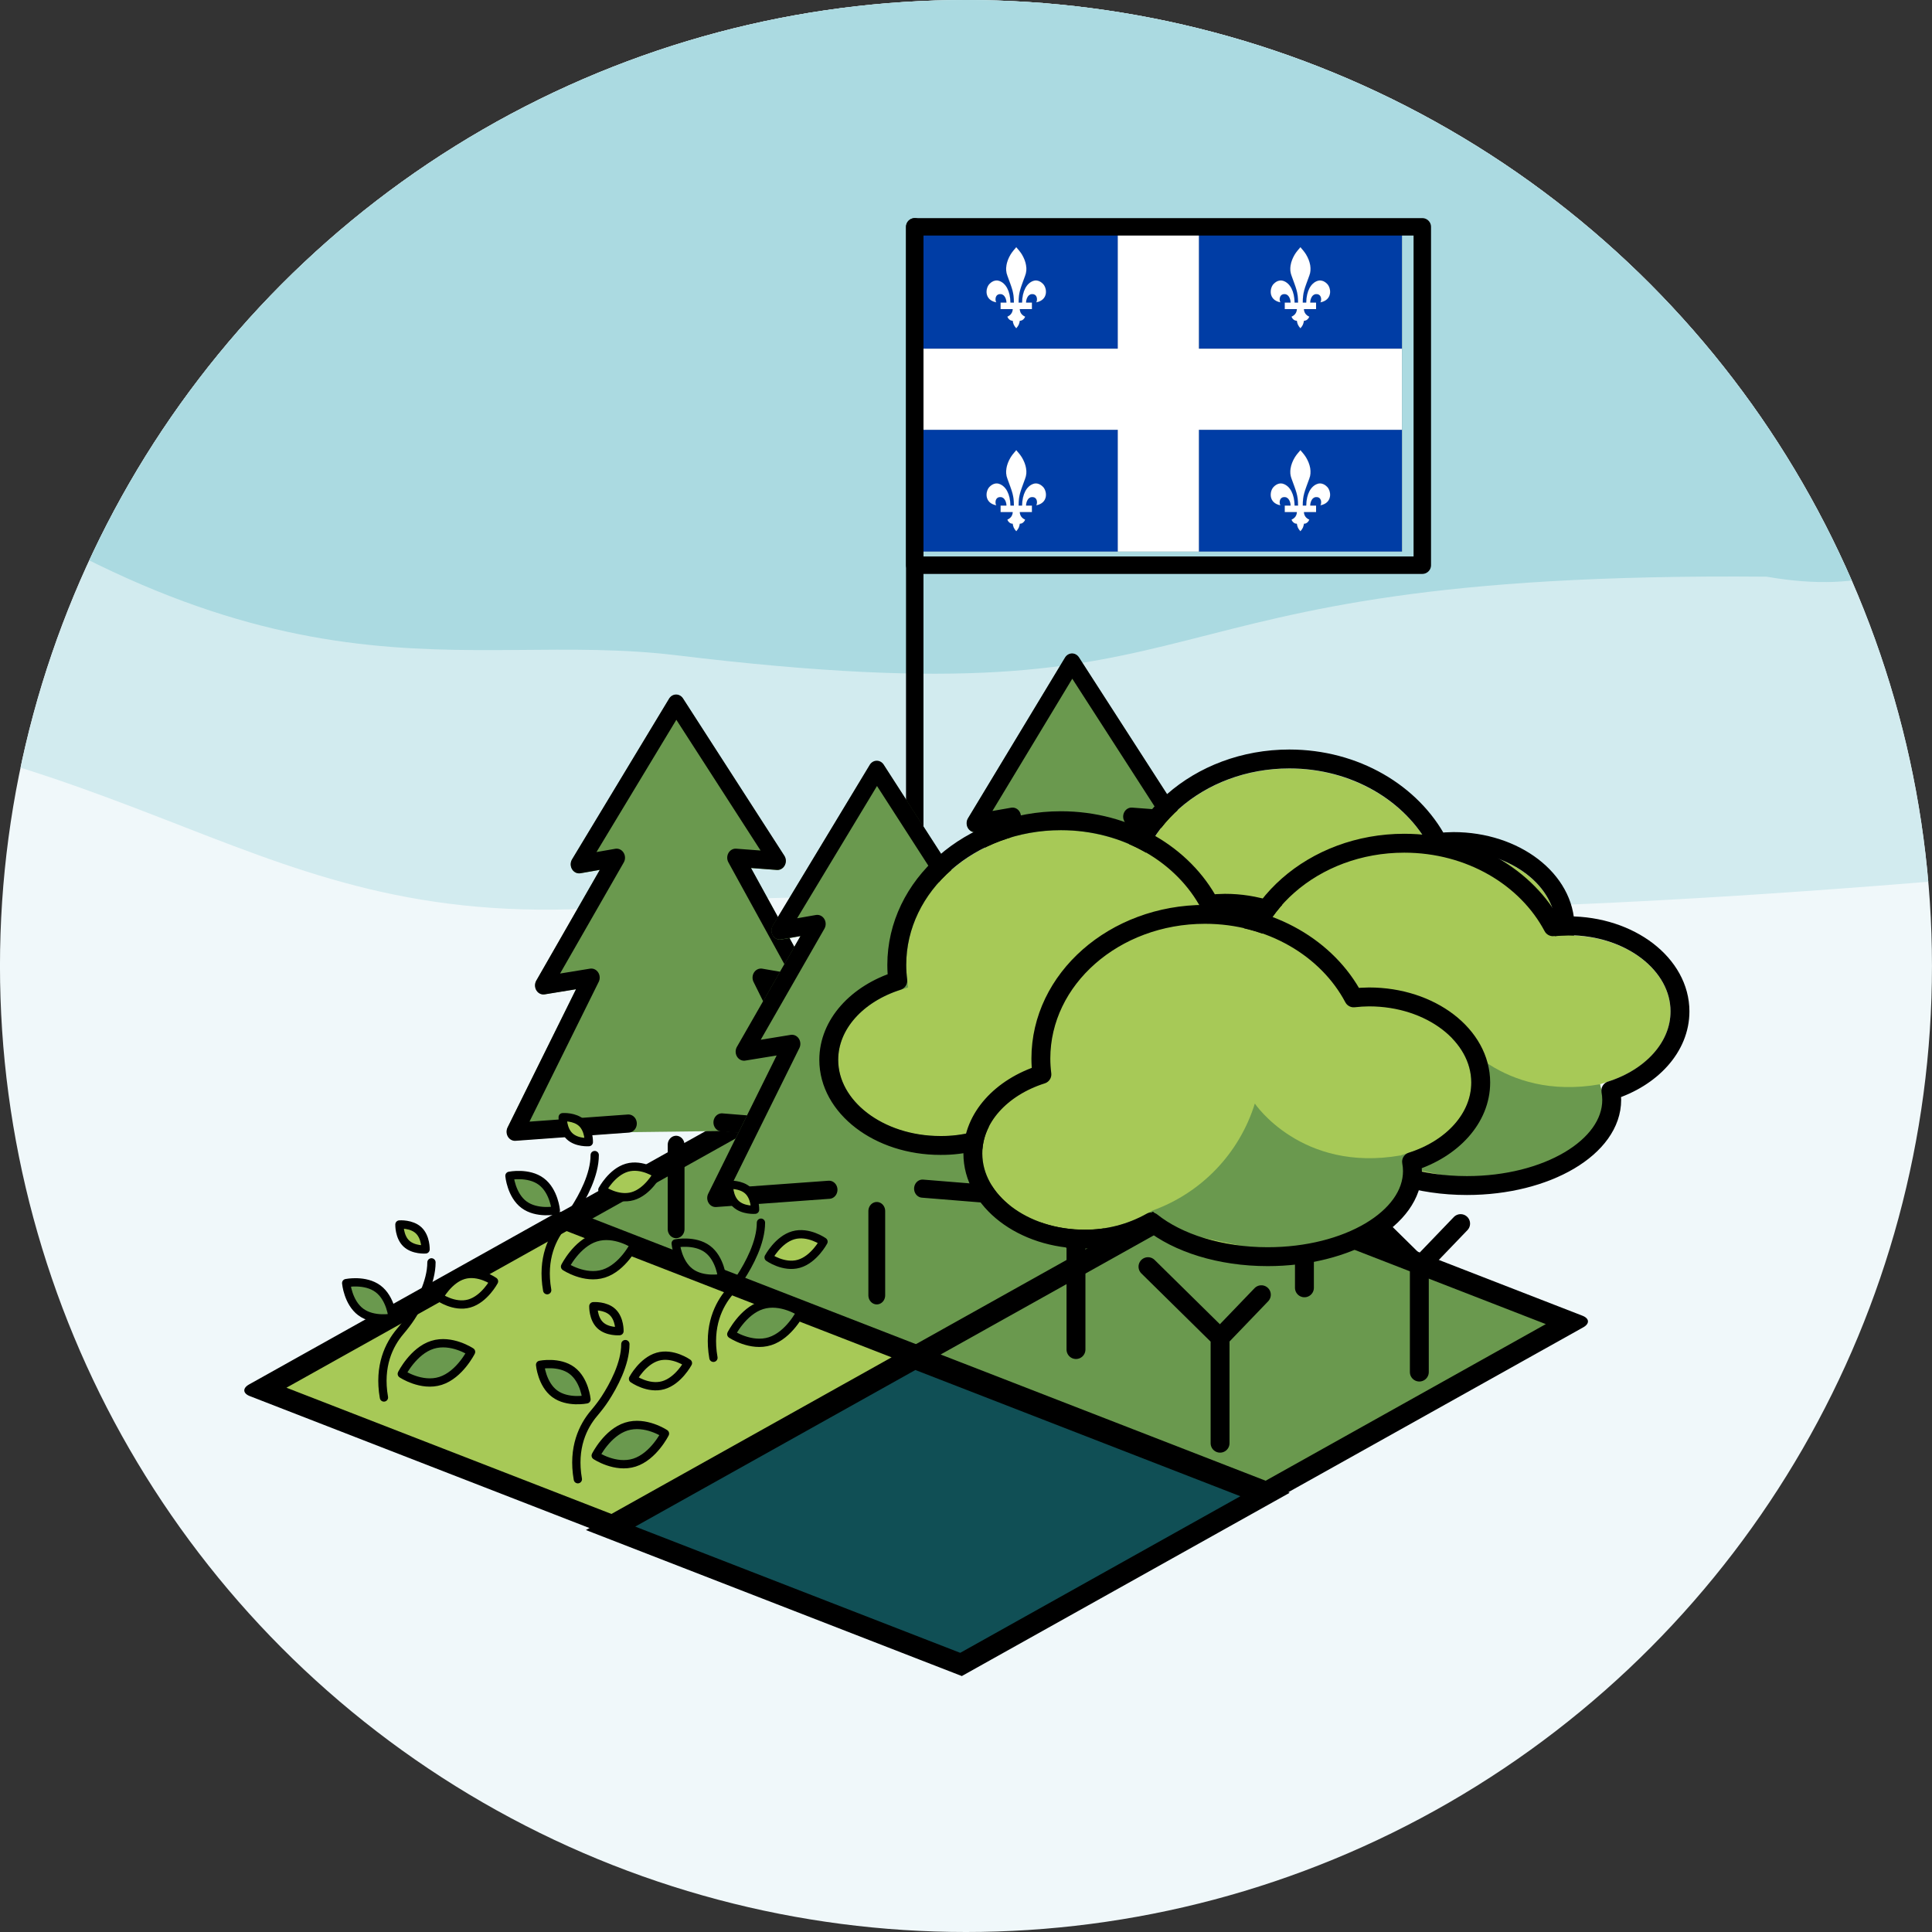 <?xml version="1.0" encoding="UTF-8" standalone="no"?>
<!-- Created with Inkscape (http://www.inkscape.org/) -->

<svg
   width="76.15mm"
   height="76.15mm"
   viewBox="0 0 76.15 76.15"
   version="1.1"
   id="svg5"
   inkscape:version="1.1 (c68e22c387, 2021-05-23)"
   sodipodi:docname="logo_landis_hub_quebec.svg"
   xmlns:inkscape="http://www.inkscape.org/namespaces/inkscape"
   xmlns:sodipodi="http://sodipodi.sourceforge.net/DTD/sodipodi-0.dtd"
   xmlns:xlink="http://www.w3.org/1999/xlink"
   xmlns="http://www.w3.org/2000/svg"
   xmlns:svg="http://www.w3.org/2000/svg">
  <rect x="0" y="0" width="76.15" height="76.15" fill="#333333" stroke="none"/>
  <sodipodi:namedview
     id="namedview7"
     pagecolor="#ffffff"
     bordercolor="#666666"
     borderopacity="1.0"
     inkscape:pageshadow="2"
     inkscape:pageopacity="0.0"
     inkscape:pagecheckerboard="0"
     inkscape:document-units="mm"
     showgrid="false"
     inkscape:zoom="0.80087683"
     inkscape:cx="-522.55226"
     inkscape:cy="-33.088733"
     inkscape:window-width="3378"
     inkscape:window-height="1417"
     inkscape:window-x="-8"
     inkscape:window-y="-8"
     inkscape:window-maximized="1"
     inkscape:current-layer="layer1"
     fit-margin-top="0"
     fit-margin-left="0"
     fit-margin-right="0"
     fit-margin-bottom="0" />
  <defs
     id="defs2">
    <clipPath
       clipPathUnits="userSpaceOnUse"
       id="clipPath2138">
      <circle
         style="fill:#bc4749;fill-opacity:0.212;stroke:none;stroke-width:0.688;stroke-linecap:round;stroke-linejoin:round;stroke-miterlimit:4;stroke-dasharray:none;stroke-opacity:1"
         id="circle2140"
         cx="107.5"
         cy="114.059"
         r="38.075" />
    </clipPath>
  </defs>
  <g
     inkscape:label="Calque 1"
     inkscape:groupmode="layer"
     id="layer1"
     transform="translate(-67.065,-75.984)">
    <g
       id="g2304">
      <g
         id="g8077"
         transform="translate(-2.361)"
         clip-path="url(#clipPath2138)">
        <path
           sodipodi:type="star"
           style="fill:#f0f8fa;fill-opacity:1;stroke-width:5.537;stroke-linejoin:bevel"
           id="path846-7-0"
           inkscape:flatsided="true"
           sodipodi:sides="4"
           sodipodi:cx="328.95694"
           sodipodi:cy="334.28955"
           sodipodi:r1="194.34247"
           sodipodi:r2="137.42088"
           sodipodi:arg1="0"
           sodipodi:arg2="0.78539816"
           inkscape:rounded="0"
           inkscape:randomized="0"
           transform="matrix(0.325,0,0,0.325,0.553,4.81)"
           d="M 523.299,334.29 328.957,528.632 134.614,334.29 328.957,139.947 Z" />
        <path
           id="path846-7-1-5-1"
           style="fill:#d2ebef;fill-opacity:1;stroke-width:1.798;stroke-linejoin:bevel"
           inkscape:transform-center-x="2.549503e-06"
           inkscape:transform-center-y="-1.5032822e-06"
           d="M 107.36,50.249 54.165,103.444 c 0.39,0.068 0.809,0.123 1.266,0.157 20.382,1.254 23.51,9.338 38.512,8.112 16.805,-1.373 19.592,1.696 52.462,-1.055 0.132,0.001 9.541,-5.886 9.649,-5.962 1.121,-0.801 2.491,-1.4 3.891,-1.862 z"
           sodipodi:nodetypes="cccscccc" />
        <path
           id="path846-7-1-3"
           style="fill:#abdae1;fill-opacity:1;stroke-width:1.798;stroke-linejoin:bevel"
           inkscape:transform-center-x="2.2938214e-06"
           inkscape:transform-center-y="-1.3851707e-06"
           d="M 107.36,50.249 64.67,92.94 c 15.708,11.484 22.863,7.834 31.421,8.872 22.934,2.781 16.413,-3.328 42.965,-3.098 8.007,1.392 8.221,-4.451 10.538,-6.232 z"
           sodipodi:nodetypes="ccsccc" />
      </g>
      <g
         id="g1856"
         transform="translate(-4.626274e-6,2.057)">
        <g
           id="g1697"
           transform="translate(-1.0878292e-5)">
          <path
             id="line43344-7-5-7-6-8-7-0"
             style="fill:none;stroke:#000000;stroke-width:0.688;stroke-linecap:round;stroke-linejoin:round;stroke-miterlimit:10;stroke-dasharray:none"
             d="m 103.12,82.868 v 44.668"
             sodipodi:nodetypes="cc" />
          <g
             id="g1685"
             transform="translate(-7.826,0.416)">
            <g
               id="g8251"
               transform="matrix(0.002,0,0,0.002,110.947,82.452)"
               style="stroke:#000000;stroke-width:0.96;stroke-miterlimit:4;stroke-dasharray:none;stroke-opacity:1">
              <path
                 fill="#ffffff"
                 d="M 0,0 H 9600 V 6400 H 0 Z"
                 id="path8229"
                 style="stroke:#000000;stroke-width:0.96;stroke-miterlimit:4;stroke-dasharray:none;stroke-opacity:1" />
              <g
                 id="h"
                 style="stroke:#000000;stroke-width:0.96;stroke-miterlimit:4;stroke-dasharray:none;stroke-opacity:1">
                <g
                   id="q"
                   style="stroke:#000000;stroke-width:0.96;stroke-miterlimit:4;stroke-dasharray:none;stroke-opacity:1">
                  <path
                     fill="#003da5"
                     d="M 4000,0 V 2400 H 0 V 0 Z M 2309,1622 v -129 h -115 c 0,-66 32,-130 66,-150 20,-17 65,-25 104,-5 51,29 54,113 28,151 243,-45 219,-280 136,-365 -67,-69 -140,-79 -196,-58 -128,46 -214,199 -218,427 h -67 c 0,-207 36,-273 130,-534 48,-123 19,-275 -65,-415 -31,-50 -69,-95 -112,-144 -43,49 -81,94 -112,144 -84,140 -113,292 -65,415 94,261 130,327 130,534 h -67 c -4,-228 -90,-381 -218,-427 -56,-21 -129,-11 -196,58 -83,85 -107,320 136,365 -26,-38 -23,-122 28,-151 39,-20 84,-12 104,5 34,20 66,84 66,150 h -115 v 129 h 239 c -3,67 -39,119 -106,148 8,28 49,85 105,81 11,60 21,94 71,149 50,-55 60,-89 71,-149 56,4 97,-53 105,-81 -67,-29 -103,-81 -106,-148 z"
                     id="path8231"
                     style="stroke:#000000;stroke-width:0.96;stroke-miterlimit:4;stroke-dasharray:none;stroke-opacity:1" />
                </g>
                <use
                   xlink:href="#q"
                   x="5600"
                   id="use8234"
                   y="0"
                   width="100%"
                   height="100%"
                   style="stroke:#000000;stroke-width:0.96;stroke-miterlimit:4;stroke-dasharray:none;stroke-opacity:1" />
              </g>
              <use
                 xlink:href="#h"
                 y="4000"
                 id="use8237"
                 x="0"
                 width="100%"
                 height="100%"
                 style="stroke:#000000;stroke-width:0.96;stroke-miterlimit:4;stroke-dasharray:none;stroke-opacity:1" />
            </g>
            <rect
               style="fill:none;stroke:#000000;stroke-width:0.688;stroke-linecap:round;stroke-linejoin:round;stroke-miterlimit:4;stroke-dasharray:none;stroke-opacity:1"
               id="rect1577"
               width="20.004"
               height="13.336"
               x="110.947"
               y="82.452" />
          </g>
        </g>
        <g
           id="g1436">
          <rect
             transform="matrix(-0.932,-0.362,0.873,-0.488,0,0)"
             y="-105.694"
             x="-209.639"
             height="13.725"
             width="14.821"
             id="rect76930-8-4-5-6-9-4-2-5-8-4-5-7-3-8-81-51-2-4-7-8-6"
             style="vector-effect:none;fill:#6a994e;fill-opacity:1;fill-rule:nonzero;stroke:#000000;stroke-width:1.078;stroke-linecap:butt;stroke-linejoin:miter;stroke-miterlimit:4;stroke-dasharray:none;stroke-dashoffset:0;stroke-opacity:1" />
          <g
             id="g43360-0-4-6-8"
             transform="matrix(0.331,0,0,0.357,81.797,99.071)"
             style="stroke-linecap:butt;stroke-linejoin:round">
            <g
               id="color-1-0-3-7-2">
              <path
                 fill="#5c9e31"
                 stroke="none"
                 d="m 56.035,54.005 -8.124,-15.209 3.346,0.54 c 0.544,0.089 1.057,-0.28 1.146,-0.824 0.038,-0.233 -0.007,-0.471 -0.128,-0.673 l -7.372,-12.434 3.078,0.219 c 0.55,0.038 1.027,-0.376 1.065,-0.926 0.016,-0.227 -0.046,-0.452 -0.176,-0.639 L 36.825,6.724 C 36.633,6.455 36.322,6.295 35.991,6.296 35.659,6.301 35.351,6.471 35.169,6.749 l -3.717,5.7 -7.821,12.007 c -0.301,0.462 -0.171,1.08 0.291,1.381 0.209,0.136 0.461,0.189 0.707,0.149 L 26.93,25.613 19.378,37.825 c -0.29,0.469 -0.145,1.084 0.323,1.374 0.201,0.125 0.441,0.174 0.675,0.138 l 3.727,-0.563 -8.135,15.231 c -0.26,0.486 -0.076,1.091 0.41,1.351 0.165,0.088 0.351,0.128 0.537,0.116 l 12.447,-0.836 1.036,-0.07 10.961,-0.125 13.718,1.031 h 0.075 c 0.551,-1e-4 0.998,-0.447 0.998,-0.998 0,-0.164 -0.04,-0.325 -0.118,-0.47 z"
                 id="path43336-9-0-0-8"
                 style="fill:#6a994e;fill-opacity:1" />
            </g>
            <g
               id="hair-20-5-8-3-0" />
            <g
               id="skin-71-6-2-2-5" />
            <g
               id="skin-shadow-81-9-2-0-8" />
            <g
               id="line-532-6-0-6-8">
              <polyline
                 fill="none"
                 stroke="#000000"
                 stroke-linecap="round"
                 stroke-linejoin="round"
                 stroke-width="2"
                 points="41.448,53.49 55.194,54.523 46.104,37.503 51.448,38.365 43.089,24.266 48.073,24.615 36.004,7.246 24.448,24.99 28.918,24.266 20.198,38.365 25.903,37.503 16.813,54.523 30.323,53.615"
                 id="polyline43342-4-5-0-6" />
              <line
                 x1="36.004"
                 x2="36.004"
                 y1="55.964"
                 y2="65.273"
                 fill="none"
                 stroke="#000000"
                 stroke-linecap="round"
                 stroke-miterlimit="10"
                 stroke-width="2"
                 id="line43344-7-3-0-2" />
            </g>
          </g>
          <g
             id="g43360-0-8-1-3-3"
             transform="matrix(0.331,0,0,0.357,97.403,97.452)"
             style="stroke-linecap:butt;stroke-linejoin:round">
            <g
               id="color-1-0-1-8-5-6">
              <path
                 fill="#5c9e31"
                 stroke="none"
                 d="m 56.035,54.005 -8.124,-15.209 3.346,0.54 c 0.544,0.089 1.057,-0.28 1.146,-0.824 0.038,-0.233 -0.007,-0.471 -0.128,-0.673 l -7.372,-12.434 3.078,0.219 c 0.55,0.038 1.027,-0.376 1.065,-0.926 0.016,-0.227 -0.046,-0.452 -0.176,-0.639 L 36.825,6.724 C 36.633,6.455 36.322,6.295 35.991,6.296 35.659,6.301 35.351,6.471 35.169,6.749 l -3.717,5.7 -7.821,12.007 c -0.301,0.462 -0.171,1.08 0.291,1.381 0.209,0.136 0.461,0.189 0.707,0.149 L 26.93,25.613 19.378,37.825 c -0.29,0.469 -0.145,1.084 0.323,1.374 0.201,0.125 0.441,0.174 0.675,0.138 l 3.727,-0.563 -8.135,15.231 c -0.26,0.486 -0.076,1.091 0.41,1.351 0.165,0.088 0.351,0.128 0.537,0.116 l 12.447,-0.836 1.036,-0.07 10.961,-0.125 13.718,1.031 h 0.075 c 0.551,-1e-4 0.998,-0.447 0.998,-0.998 0,-0.164 -0.04,-0.325 -0.118,-0.47 z"
                 id="path43336-9-4-5-2-0"
                 style="fill:#6a994e;fill-opacity:1" />
            </g>
            <g
               id="hair-20-5-4-8-1-1" />
            <g
               id="skin-71-6-6-6-6-4" />
            <g
               id="skin-shadow-81-9-4-7-4-8" />
            <g
               id="line-532-6-7-4-7-4">
              <polyline
                 fill="none"
                 stroke="#000000"
                 stroke-linecap="round"
                 stroke-linejoin="round"
                 stroke-width="2"
                 points="41.448,53.49 55.194,54.523 46.104,37.503 51.448,38.365 43.089,24.266 48.073,24.615 36.004,7.246 24.448,24.99 28.918,24.266 20.198,38.365 25.903,37.503 16.813,54.523 30.323,53.615"
                 id="polyline43342-4-4-5-4-1" />
              <line
                 x1="36.004"
                 x2="36.004"
                 y1="55.964"
                 y2="65.273"
                 fill="none"
                 stroke="#000000"
                 stroke-linecap="round"
                 stroke-miterlimit="10"
                 stroke-width="2"
                 id="line43344-7-7-7-6-6" />
            </g>
          </g>
          <g
             id="g43360-0-3-5-9-6"
             transform="matrix(0.331,0,0,0.357,89.706,101.681)"
             style="stroke-linecap:butt;stroke-linejoin:round">
            <g
               id="color-1-0-8-6-6-40">
              <path
                 fill="#5c9e31"
                 stroke="none"
                 d="m 56.035,54.005 -8.124,-15.209 3.346,0.54 c 0.544,0.089 1.057,-0.28 1.146,-0.824 0.038,-0.233 -0.007,-0.471 -0.128,-0.673 l -7.372,-12.434 3.078,0.219 c 0.55,0.038 1.027,-0.376 1.065,-0.926 0.016,-0.227 -0.046,-0.452 -0.176,-0.639 L 36.825,6.724 C 36.633,6.455 36.322,6.295 35.991,6.296 35.659,6.301 35.351,6.471 35.169,6.749 l -3.717,5.7 -7.821,12.007 c -0.301,0.462 -0.171,1.08 0.291,1.381 0.209,0.136 0.461,0.189 0.707,0.149 L 26.93,25.613 19.378,37.825 c -0.29,0.469 -0.145,1.084 0.323,1.374 0.201,0.125 0.441,0.174 0.675,0.138 l 3.727,-0.563 -8.135,15.231 c -0.26,0.486 -0.076,1.091 0.41,1.351 0.165,0.088 0.351,0.128 0.537,0.116 l 12.447,-0.836 1.036,-0.07 10.961,-0.125 13.718,1.031 h 0.075 c 0.551,-1e-4 0.998,-0.447 0.998,-0.998 0,-0.164 -0.04,-0.325 -0.118,-0.47 z"
                 id="path43336-9-8-8-1-9"
                 style="fill:#6a994e;fill-opacity:1" />
            </g>
            <g
               id="hair-20-5-5-1-3-9" />
            <g
               id="skin-71-6-3-3-6-0" />
            <g
               id="skin-shadow-81-9-44-4-8-8" />
            <g
               id="line-532-6-3-6-1-5">
              <polyline
                 fill="none"
                 stroke="#000000"
                 stroke-linecap="round"
                 stroke-linejoin="round"
                 stroke-width="2"
                 points="41.448,53.49 55.194,54.523 46.104,37.503 51.448,38.365 43.089,24.266 48.073,24.615 36.004,7.246 24.448,24.99 28.918,24.266 20.198,38.365 25.903,37.503 16.813,54.523 30.323,53.615"
                 id="polyline43342-4-8-0-1-22" />
              <line
                 x1="36.004"
                 x2="36.004"
                 y1="55.964"
                 y2="65.273"
                 fill="none"
                 stroke="#000000"
                 stroke-linecap="round"
                 stroke-miterlimit="10"
                 stroke-width="2"
                 id="line43344-7-5-7-6-8" />
            </g>
          </g>
          <rect
             style="vector-effect:none;fill:#104f55;fill-opacity:1;fill-rule:nonzero;stroke:#000000;stroke-width:1.077;stroke-linecap:butt;stroke-linejoin:miter;stroke-miterlimit:4;stroke-dasharray:none;stroke-dashoffset:0;stroke-opacity:1"
             id="rect76930-8-4-5-6-9-4-2-5-67-5-4-62-19-2"
             width="14.821"
             height="13.725"
             x="-224.46"
             y="-119.419"
             transform="matrix(-0.932,-0.362,0.873,-0.488,0,0)" />
          <g
             id="g52531-3-0-3-53"
             transform="matrix(2.069,0,0,2.069,-327.541,-186.635)"
             style="stroke-linecap:butt;stroke-linejoin:round">
            <rect
               transform="matrix(-0.932,-0.362,0.873,-0.488,0,0)"
               y="-92.36"
               x="-303.666"
               height="6.635"
               width="7.164"
               id="rect76930-8-4-5-6-9-4-2-5-5-1-2-2-70-4-8-9-5-1-9"
               style="vector-effect:none;fill:#a7c957;fill-opacity:1;fill-rule:nonzero;stroke:#000000;stroke-width:0.521;stroke-linecap:butt;stroke-linejoin:miter;stroke-miterlimit:4;stroke-dasharray:none;stroke-dashoffset:0;stroke-opacity:1" />
            <g
               id="g43015-3-8-9-0-5-9"
               transform="matrix(0.079,0,0,0.079,202.067,147.192)">
              <g
                 id="color-68-1-2-6-7-5-2">
                <path
                   fill="#b1cc33"
                   stroke="none"
                   d="m 36.835,18.078 c 1.739,1.658 1.648,4.577 1.648,4.577 0,0 -2.911,0.23 -4.651,-1.428 -1.74,-1.658 -1.648,-4.577 -1.648,-4.577 0,0 2.912,-0.229 4.651,1.428 z"
                   id="path42973-2-0-7-0-3-1"
                   style="fill:#a7c957;fill-opacity:1" />
                <path
                   fill="#5c9e31"
                   stroke="none"
                   d="m 42.088,54.363 c -4.611,1.465 -9.335,-1.694 -9.335,-1.694 0,0 2.755,-5.535 7.366,-7 4.612,-1.466 9.335,1.694 9.335,1.694 0,0 -2.758,5.534 -7.366,7 z"
                   id="path42975-30-1-9-0-4-1"
                   style="fill:#6a994e;fill-opacity:1" />
                <path
                   fill="#b1cc33"
                   stroke="none"
                   d="m 49.048,35.692 c -3.654,1.049 -7.294,-1.537 -7.294,-1.537 0,0 2.286,-4.286 5.94,-5.336 3.655,-1.05 7.294,1.537 7.294,1.537 0,0 -2.288,4.286 -5.94,5.336 z"
                   id="path42977-6-3-3-8-6-6"
                   style="fill:#a7c957;fill-opacity:1" />
                <path
                   fill="#5c9e31"
                   stroke="none"
                   d="m 27.018,32.151 c 3.088,2.3 3.51,6.962 3.51,6.962 0,0 -4.586,0.931 -7.675,-1.369 -3.089,-2.3 -3.51,-6.962 -3.51,-6.962 0,0 4.588,-0.929 7.675,1.369 z"
                   id="path42979-46-1-9-8-1-1"
                   style="fill:#6a994e;fill-opacity:1" />
              </g>
              <g
                 id="hair-2-3-3-3-4-0-7" />
              <g
                 id="skin-0-5-4-5-9-0-8" />
              <g
                 id="skin-shadow-9-3-9-2-9-2-4" />
              <g
                 id="line-53-1-4-3-6-7-6">
                <path
                   fill="none"
                   stroke="#000000"
                   stroke-linecap="round"
                   stroke-linejoin="round"
                   stroke-width="2"
                   d="m 36.835,18.078 c 1.739,1.658 1.648,4.577 1.648,4.577 0,0 -2.911,0.23 -4.651,-1.428 -1.74,-1.658 -1.648,-4.577 -1.648,-4.577 0,0 2.912,-0.229 4.651,1.428 z"
                   id="path42985-82-2-7-0-7-9" />
                <path
                   fill="none"
                   stroke="#000000"
                   stroke-linecap="round"
                   stroke-linejoin="round"
                   stroke-width="2"
                   d="m 27.018,32.151 c 3.088,2.3 3.51,6.962 3.51,6.962 0,0 -4.586,0.931 -7.675,-1.369 -3.089,-2.3 -3.51,-6.962 -3.51,-6.962 0,0 4.588,-0.929 7.675,1.369 z"
                   id="path42987-5-8-2-3-0-4" />
                <path
                   fill="none"
                   stroke="#000000"
                   stroke-linecap="round"
                   stroke-linejoin="round"
                   stroke-width="2"
                   d="m 42.088,54.363 c -4.611,1.465 -9.335,-1.694 -9.335,-1.694 0,0 2.755,-5.535 7.366,-7 4.612,-1.466 9.335,1.694 9.335,1.694 0,0 -2.758,5.534 -7.366,7 z"
                   id="path42989-4-8-8-6-3-4" />
                <path
                   fill="none"
                   stroke="#000000"
                   stroke-linecap="round"
                   stroke-linejoin="round"
                   stroke-width="2"
                   d="m 49.048,35.692 c -3.654,1.049 -7.294,-1.537 -7.294,-1.537 0,0 2.286,-4.286 5.94,-5.336 3.655,-1.05 7.294,1.537 7.294,1.537 0,0 -2.288,4.286 -5.94,5.336 z"
                   id="path42991-7-3-3-5-8-4" />
                <path
                   fill="none"
                   stroke="#000000"
                   stroke-linecap="round"
                   stroke-linejoin="round"
                   stroke-width="2"
                   d="m 39.905,25.782 c 0,4.779 -2.888,10.061 -4.881,13.138 -0.814,1.256 -1.738,2.427 -2.703,3.571 -2.575,3.053 -5.224,8.218 -3.876,15.871"
                   id="path42993-2-3-0-7-5-6" />
              </g>
            </g>
            <g
               id="g43015-3-1-8-0-4-0"
               transform="matrix(0.079,0,0,0.079,199.484,149.505)">
              <g
                 id="color-68-1-1-8-8-7-25">
                <path
                   fill="#b1cc33"
                   stroke="none"
                   d="m 36.835,18.078 c 1.739,1.658 1.648,4.577 1.648,4.577 0,0 -2.911,0.23 -4.651,-1.428 -1.74,-1.658 -1.648,-4.577 -1.648,-4.577 0,0 2.912,-0.229 4.651,1.428 z"
                   id="path42973-2-8-0-9-1-7"
                   style="fill:#a7c957;fill-opacity:1" />
                <path
                   fill="#5c9e31"
                   stroke="none"
                   d="m 42.088,54.363 c -4.611,1.465 -9.335,-1.694 -9.335,-1.694 0,0 2.755,-5.535 7.366,-7 4.612,-1.466 9.335,1.694 9.335,1.694 0,0 -2.758,5.534 -7.366,7 z"
                   id="path42975-30-17-4-6-1-6"
                   style="fill:#6a994e;fill-opacity:1" />
                <path
                   fill="#b1cc33"
                   stroke="none"
                   d="m 49.048,35.692 c -3.654,1.049 -7.294,-1.537 -7.294,-1.537 0,0 2.286,-4.286 5.94,-5.336 3.655,-1.05 7.294,1.537 7.294,1.537 0,0 -2.288,4.286 -5.94,5.336 z"
                   id="path42977-6-1-4-9-4-4"
                   style="fill:#a7c957;fill-opacity:1" />
                <path
                   fill="#5c9e31"
                   stroke="none"
                   d="m 27.018,32.151 c 3.088,2.3 3.51,6.962 3.51,6.962 0,0 -4.586,0.931 -7.675,-1.369 -3.089,-2.3 -3.51,-6.962 -3.51,-6.962 0,0 4.588,-0.929 7.675,1.369 z"
                   id="path42979-46-7-2-7-7-84"
                   style="fill:#6a994e;fill-opacity:1" />
              </g>
              <g
                 id="hair-2-3-9-5-1-9-7" />
              <g
                 id="skin-0-5-8-3-7-7-8" />
              <g
                 id="skin-shadow-9-3-5-2-1-0-6" />
              <g
                 id="line-53-1-6-5-0-6-77">
                <path
                   fill="none"
                   stroke="#000000"
                   stroke-linecap="round"
                   stroke-linejoin="round"
                   stroke-width="2"
                   d="m 36.835,18.078 c 1.739,1.658 1.648,4.577 1.648,4.577 0,0 -2.911,0.23 -4.651,-1.428 -1.74,-1.658 -1.648,-4.577 -1.648,-4.577 0,0 2.912,-0.229 4.651,1.428 z"
                   id="path42985-82-9-3-4-2-6" />
                <path
                   fill="none"
                   stroke="#000000"
                   stroke-linecap="round"
                   stroke-linejoin="round"
                   stroke-width="2"
                   d="m 27.018,32.151 c 3.088,2.3 3.51,6.962 3.51,6.962 0,0 -4.586,0.931 -7.675,-1.369 -3.089,-2.3 -3.51,-6.962 -3.51,-6.962 0,0 4.588,-0.929 7.675,1.369 z"
                   id="path42987-5-2-4-2-3-1" />
                <path
                   fill="none"
                   stroke="#000000"
                   stroke-linecap="round"
                   stroke-linejoin="round"
                   stroke-width="2"
                   d="m 42.088,54.363 c -4.611,1.465 -9.335,-1.694 -9.335,-1.694 0,0 2.755,-5.535 7.366,-7 4.612,-1.466 9.335,1.694 9.335,1.694 0,0 -2.758,5.534 -7.366,7 z"
                   id="path42989-4-2-4-5-4-4" />
                <path
                   fill="none"
                   stroke="#000000"
                   stroke-linecap="round"
                   stroke-linejoin="round"
                   stroke-width="2"
                   d="m 49.048,35.692 c -3.654,1.049 -7.294,-1.537 -7.294,-1.537 0,0 2.286,-4.286 5.94,-5.336 3.655,-1.05 7.294,1.537 7.294,1.537 0,0 -2.288,4.286 -5.94,5.336 z"
                   id="path42991-7-9-7-9-6-94" />
                <path
                   fill="none"
                   stroke="#000000"
                   stroke-linecap="round"
                   stroke-linejoin="round"
                   stroke-width="2"
                   d="m 39.905,25.782 c 0,4.779 -2.888,10.061 -4.881,13.138 -0.814,1.256 -1.738,2.427 -2.703,3.571 -2.575,3.053 -5.224,8.218 -3.876,15.871"
                   id="path42993-2-0-3-2-8-94" />
              </g>
            </g>
            <g
               id="g43015-0-32-1-0-0"
               transform="matrix(0.079,0,0,0.079,195.79,147.948)">
              <g
                 id="color-68-7-9-0-7-8">
                <path
                   fill="#b1cc33"
                   stroke="none"
                   d="m 36.835,18.078 c 1.739,1.658 1.648,4.577 1.648,4.577 0,0 -2.911,0.23 -4.651,-1.428 -1.74,-1.658 -1.648,-4.577 -1.648,-4.577 0,0 2.912,-0.229 4.651,1.428 z"
                   id="path42973-0-7-9-4-1"
                   style="fill:#a7c957;fill-opacity:1" />
                <path
                   fill="#5c9e31"
                   stroke="none"
                   d="m 42.088,54.363 c -4.611,1.465 -9.335,-1.694 -9.335,-1.694 0,0 2.755,-5.535 7.366,-7 4.612,-1.466 9.335,1.694 9.335,1.694 0,0 -2.758,5.534 -7.366,7 z"
                   id="path42975-3-2-3-5-8"
                   style="fill:#6a994e;fill-opacity:1" />
                <path
                   fill="#b1cc33"
                   stroke="none"
                   d="m 49.048,35.692 c -3.654,1.049 -7.294,-1.537 -7.294,-1.537 0,0 2.286,-4.286 5.94,-5.336 3.655,-1.05 7.294,1.537 7.294,1.537 0,0 -2.288,4.286 -5.94,5.336 z"
                   id="path42977-2-7-6-8-9"
                   style="fill:#a7c957;fill-opacity:1" />
                <path
                   fill="#5c9e31"
                   stroke="none"
                   d="m 27.018,32.151 c 3.088,2.3 3.51,6.962 3.51,6.962 0,0 -4.586,0.931 -7.675,-1.369 -3.089,-2.3 -3.51,-6.962 -3.51,-6.962 0,0 4.588,-0.929 7.675,1.369 z"
                   id="path42979-4-3-1-7-3"
                   style="fill:#6a994e;fill-opacity:1" />
              </g>
              <g
                 id="hair-2-4-9-6-2-7" />
              <g
                 id="skin-0-7-3-2-5-4" />
              <g
                 id="skin-shadow-9-4-71-1-0-0" />
              <g
                 id="line-53-3-1-3-4-1">
                <path
                   fill="none"
                   stroke="#000000"
                   stroke-linecap="round"
                   stroke-linejoin="round"
                   stroke-width="2"
                   d="m 36.835,18.078 c 1.739,1.658 1.648,4.577 1.648,4.577 0,0 -2.911,0.23 -4.651,-1.428 -1.74,-1.658 -1.648,-4.577 -1.648,-4.577 0,0 2.912,-0.229 4.651,1.428 z"
                   id="path42985-8-6-1-9-5" />
                <path
                   fill="none"
                   stroke="#000000"
                   stroke-linecap="round"
                   stroke-linejoin="round"
                   stroke-width="2"
                   d="m 27.018,32.151 c 3.088,2.3 3.51,6.962 3.51,6.962 0,0 -4.586,0.931 -7.675,-1.369 -3.089,-2.3 -3.51,-6.962 -3.51,-6.962 0,0 4.588,-0.929 7.675,1.369 z"
                   id="path42987-1-0-8-4-6" />
                <path
                   fill="none"
                   stroke="#000000"
                   stroke-linecap="round"
                   stroke-linejoin="round"
                   stroke-width="2"
                   d="m 42.088,54.363 c -4.611,1.465 -9.335,-1.694 -9.335,-1.694 0,0 2.755,-5.535 7.366,-7 4.612,-1.466 9.335,1.694 9.335,1.694 0,0 -2.758,5.534 -7.366,7 z"
                   id="path42989-0-9-1-7-1" />
                <path
                   fill="none"
                   stroke="#000000"
                   stroke-linecap="round"
                   stroke-linejoin="round"
                   stroke-width="2"
                   d="m 49.048,35.692 c -3.654,1.049 -7.294,-1.537 -7.294,-1.537 0,0 2.286,-4.286 5.94,-5.336 3.655,-1.05 7.294,1.537 7.294,1.537 0,0 -2.288,4.286 -5.94,5.336 z"
                   id="path42991-2-5-3-1-2" />
                <path
                   fill="none"
                   stroke="#000000"
                   stroke-linecap="round"
                   stroke-linejoin="round"
                   stroke-width="2"
                   d="m 39.905,25.782 c 0,4.779 -2.888,10.061 -4.881,13.138 -0.814,1.256 -1.738,2.427 -2.703,3.571 -2.575,3.053 -5.224,8.218 -3.876,15.871"
                   id="path42993-8-3-7-4-2" />
              </g>
            </g>
            <g
               id="g43015-0-3-4-4-0-3"
               transform="matrix(0.079,0,0,0.079,198.9,145.904)">
              <g
                 id="color-68-7-1-6-8-7-4">
                <path
                   fill="#b1cc33"
                   stroke="none"
                   d="m 36.835,18.078 c 1.739,1.658 1.648,4.577 1.648,4.577 0,0 -2.911,0.23 -4.651,-1.428 -1.74,-1.658 -1.648,-4.577 -1.648,-4.577 0,0 2.912,-0.229 4.651,1.428 z"
                   id="path42973-0-3-4-4-0-54"
                   style="fill:#a7c957;fill-opacity:1" />
                <path
                   fill="#5c9e31"
                   stroke="none"
                   d="m 42.088,54.363 c -4.611,1.465 -9.335,-1.694 -9.335,-1.694 0,0 2.755,-5.535 7.366,-7 4.612,-1.466 9.335,1.694 9.335,1.694 0,0 -2.758,5.534 -7.366,7 z"
                   id="path42975-3-4-5-6-6-1"
                   style="fill:#6a994e;fill-opacity:1" />
                <path
                   fill="#b1cc33"
                   stroke="none"
                   d="m 49.048,35.692 c -3.654,1.049 -7.294,-1.537 -7.294,-1.537 0,0 2.286,-4.286 5.94,-5.336 3.655,-1.05 7.294,1.537 7.294,1.537 0,0 -2.288,4.286 -5.94,5.336 z"
                   id="path42977-2-1-2-3-7-6"
                   style="fill:#a7c957;fill-opacity:1" />
                <path
                   fill="#5c9e31"
                   stroke="none"
                   d="m 27.018,32.151 c 3.088,2.3 3.51,6.962 3.51,6.962 0,0 -4.586,0.931 -7.675,-1.369 -3.089,-2.3 -3.51,-6.962 -3.51,-6.962 0,0 4.588,-0.929 7.675,1.369 z"
                   id="path42979-4-4-8-4-3-7"
                   style="fill:#6a994e;fill-opacity:1" />
              </g>
              <g
                 id="hair-2-4-2-9-7-8-7" />
              <g
                 id="skin-0-7-6-1-5-2-6" />
              <g
                 id="skin-shadow-9-4-7-5-8-1-84" />
              <g
                 id="line-53-3-2-1-4-4-9">
                <path
                   fill="none"
                   stroke="#000000"
                   stroke-linecap="round"
                   stroke-linejoin="round"
                   stroke-width="2"
                   d="m 36.835,18.078 c 1.739,1.658 1.648,4.577 1.648,4.577 0,0 -2.911,0.23 -4.651,-1.428 -1.74,-1.658 -1.648,-4.577 -1.648,-4.577 0,0 2.912,-0.229 4.651,1.428 z"
                   id="path42985-8-8-7-2-4-7" />
                <path
                   fill="none"
                   stroke="#000000"
                   stroke-linecap="round"
                   stroke-linejoin="round"
                   stroke-width="2"
                   d="m 27.018,32.151 c 3.088,2.3 3.51,6.962 3.51,6.962 0,0 -4.586,0.931 -7.675,-1.369 -3.089,-2.3 -3.51,-6.962 -3.51,-6.962 0,0 4.588,-0.929 7.675,1.369 z"
                   id="path42987-1-3-6-5-3-5" />
                <path
                   fill="none"
                   stroke="#000000"
                   stroke-linecap="round"
                   stroke-linejoin="round"
                   stroke-width="2"
                   d="m 42.088,54.363 c -4.611,1.465 -9.335,-1.694 -9.335,-1.694 0,0 2.755,-5.535 7.366,-7 4.612,-1.466 9.335,1.694 9.335,1.694 0,0 -2.758,5.534 -7.366,7 z"
                   id="path42989-0-1-6-7-1-50" />
                <path
                   fill="none"
                   stroke="#000000"
                   stroke-linecap="round"
                   stroke-linejoin="round"
                   stroke-width="2"
                   d="m 49.048,35.692 c -3.654,1.049 -7.294,-1.537 -7.294,-1.537 0,0 2.286,-4.286 5.94,-5.336 3.655,-1.05 7.294,1.537 7.294,1.537 0,0 -2.288,4.286 -5.94,5.336 z"
                   id="path42991-2-4-8-4-2-48" />
                <path
                   fill="none"
                   stroke="#000000"
                   stroke-linecap="round"
                   stroke-linejoin="round"
                   stroke-width="2"
                   d="m 39.905,25.782 c 0,4.779 -2.888,10.061 -4.881,13.138 -0.814,1.256 -1.738,2.427 -2.703,3.571 -2.575,3.053 -5.224,8.218 -3.876,15.871"
                   id="path42993-8-2-3-2-9-70" />
              </g>
            </g>
          </g>
          <g
             id="g46877-0-5-2-5"
             transform="matrix(2.069,0,0,2.069,-260.334,-199.244)"
             style="stroke-linecap:butt;stroke-linejoin:round">
            <rect
               transform="matrix(-0.932,-0.362,0.873,-0.488,0,0)"
               y="-108.365"
               x="-297.177"
               height="6.635"
               width="7.164"
               id="rect76930-8-4-5-6-9-4-2-5-8-4-5-7-3-1-8-9-6-4-4-0-4-7"
               style="vector-effect:none;fill:#6a994e;fill-opacity:1;fill-rule:nonzero;stroke:#000000;stroke-width:0.521;stroke-linecap:butt;stroke-linejoin:miter;stroke-miterlimit:4;stroke-dasharray:none;stroke-dashoffset:0;stroke-opacity:1" />
            <g
               id="g42971-1-8-7-1"
               transform="matrix(0.18,0,0,0.18,176.648,145.054)">
              <g
                 id="color-45-1-2-8-6">
                <path
                   fill="#b1cc33"
                   stroke="none"
                   d="m 51.56,17.73 c -0.509,0.003 -1.018,0.033 -1.524,0.091 l -0.673,0.072 -0.317,-0.6 c -2.673,-5.047 -8.5,-8.308 -14.854,-8.308 -9.026,0 -16.369,6.4 -16.369,14.268 0.001,0.516 0.035,1.032 0.1,1.544 l 0.1,0.824 -0.792,0.251 c -4.015,1.272 -6.608,4.186 -6.608,7.421 0,4.445 4.851,8.061 10.813,8.061 2.304,0.023 4.575,-0.559 6.584,-1.688 l 0.591,-0.341 0.189,0.151 0.344,0.275 c 2.714,2.167 7.082,3.462 11.683,3.462 7.762,0 14.32,-3.691 14.32,-8.061 -0.001,-0.27 -0.027,-0.54 -0.078,-0.805 l -0.138,-0.751 -0.022,-0.117 0.842,-0.266 c 4.022,-1.271 6.622,-4.185 6.622,-7.425 10e-4,-4.439 -4.851,-8.058 -10.813,-8.058 z"
                   id="path42935-1-1-9-7"
                   style="fill:#a7c957;fill-opacity:1" />
                <path
                   fill="#5c9e31"
                   stroke="none"
                   d="m 39.468,27.997 c 0,0 4.917,7.331 15.443,5.488 l 0.891,3.572 -4,4.922 -9.214,2.032 -12.13,-2.555 -1.846,-2.126 c 5.199,-1.861 9.221,-6.059 10.856,-11.333 z"
                   id="path42937-2-8-2-4"
                   style="fill:#6a994e;fill-opacity:1" />
              </g>
              <g
                 id="hair-1-2-2-7-2" />
              <g
                 id="skin-85-4-9-8-3" />
              <g
                 id="skin-shadow-1-7-0-6-6" />
              <g
                 id="line-7-5-5-7-3">
                <path
                   fill="none"
                   stroke="#000000"
                   stroke-miterlimit="10"
                   stroke-width="2"
                   d="M 44.126,42.199"
                   id="path42943-1-0-7-4" />
                <polyline
                   fill="none"
                   stroke="#000000"
                   stroke-linecap="round"
                   stroke-linejoin="round"
                   stroke-width="2"
                   points="35.789,63.943 35.789,52.776 28.159,45.26"
                   id="polyline42945-1-7-4-4" />
                <line
                   x1="35.79"
                   x2="40.158"
                   y1="52.776"
                   y2="48.23"
                   fill="none"
                   stroke="#000000"
                   stroke-linecap="round"
                   stroke-linejoin="round"
                   stroke-width="2"
                   id="line42947-2-6-9-0" />
                <path
                   fill="none"
                   stroke="#000000"
                   stroke-miterlimit="10"
                   stroke-width="2"
                   d="M 45.316,41.43"
                   id="path42949-3-1-4-7" />
                <path
                   fill="none"
                   stroke="#000000"
                   stroke-linecap="round"
                   stroke-miterlimit="10"
                   stroke-width="2"
                   d="m 63.374,25.773 c 0,-5 -5.289,-9.061 -11.813,-9.061 -0.545,0.004 -1.089,0.038 -1.631,0.1 -2.763,-5.216 -8.762,-8.839 -15.738,-8.839 -9.593,0 -17.369,6.836 -17.369,15.268 0.002,0.557 0.038,1.114 0.108,1.667 -4.288,1.359 -7.306,4.595 -7.306,8.374 0,5 5.289,9.061 11.813,9.061 2.48,0.021 4.922,-0.607 7.084,-1.822 2.791,2.229 7.257,3.681 12.307,3.681 8.461,0 15.32,-4.057 15.32,-9.061 -0.001,-0.331 -0.033,-0.661 -0.094,-0.986 4.293,-1.36 7.319,-4.598 7.319,-8.382 z"
                   id="path42951-2-2-4-3" />
              </g>
            </g>
            <g
               id="g42971-7-7-5-7-3-1"
               transform="matrix(0.18,0,0,0.18,172.296,146.23)">
              <g
                 id="color-45-5-0-2-1-5-0">
                <path
                   fill="#b1cc33"
                   stroke="none"
                   d="m 51.56,17.73 c -0.509,0.003 -1.018,0.033 -1.524,0.091 l -0.673,0.072 -0.317,-0.6 c -2.673,-5.047 -8.5,-8.308 -14.854,-8.308 -9.026,0 -16.369,6.4 -16.369,14.268 0.001,0.516 0.035,1.032 0.1,1.544 l 0.1,0.824 -0.792,0.251 c -4.015,1.272 -6.608,4.186 -6.608,7.421 0,4.445 4.851,8.061 10.813,8.061 2.304,0.023 4.575,-0.559 6.584,-1.688 l 0.591,-0.341 0.189,0.151 0.344,0.275 c 2.714,2.167 7.082,3.462 11.683,3.462 7.762,0 14.32,-3.691 14.32,-8.061 -0.001,-0.27 -0.027,-0.54 -0.078,-0.805 l -0.138,-0.751 -0.022,-0.117 0.842,-0.266 c 4.022,-1.271 6.622,-4.185 6.622,-7.425 10e-4,-4.439 -4.851,-8.058 -10.813,-8.058 z"
                   id="path42935-5-6-6-6-2-0"
                   style="fill:#a7c957;fill-opacity:1" />
                <path
                   fill="#5c9e31"
                   stroke="none"
                   d="m 39.468,27.997 c 0,0 4.917,7.331 15.443,5.488 l 0.891,3.572 -4,4.922 -9.214,2.032 -12.13,-2.555 -1.846,-2.126 c 5.199,-1.861 9.221,-6.059 10.856,-11.333 z"
                   id="path42937-0-4-2-2-6-8"
                   style="fill:#6a994e;fill-opacity:1" />
              </g>
              <g
                 id="hair-1-1-3-0-3-4-8" />
              <g
                 id="skin-85-2-4-3-6-1-0" />
              <g
                 id="skin-shadow-1-9-6-8-9-8-2" />
              <g
                 id="line-7-2-9-8-0-0-7">
                <path
                   fill="none"
                   stroke="#000000"
                   stroke-miterlimit="10"
                   stroke-width="2"
                   d="M 44.126,42.199"
                   id="path42943-2-9-6-9-7-0" />
                <polyline
                   fill="none"
                   stroke="#000000"
                   stroke-linecap="round"
                   stroke-linejoin="round"
                   stroke-width="2"
                   points="35.789,63.943 35.789,52.776 28.159,45.26"
                   id="polyline42945-9-9-0-9-4-0" />
                <line
                   x1="35.79"
                   x2="40.158"
                   y1="52.776"
                   y2="48.23"
                   fill="none"
                   stroke="#000000"
                   stroke-linecap="round"
                   stroke-linejoin="round"
                   stroke-width="2"
                   id="line42947-9-4-1-7-4-6" />
                <path
                   fill="none"
                   stroke="#000000"
                   stroke-miterlimit="10"
                   stroke-width="2"
                   d="M 45.316,41.43"
                   id="path42949-4-6-8-7-8-4" />
                <path
                   fill="none"
                   stroke="#000000"
                   stroke-linecap="round"
                   stroke-miterlimit="10"
                   stroke-width="2"
                   d="m 63.374,25.773 c 0,-5 -5.289,-9.061 -11.813,-9.061 -0.545,0.004 -1.089,0.038 -1.631,0.1 -2.763,-5.216 -8.762,-8.839 -15.738,-8.839 -9.593,0 -17.369,6.836 -17.369,15.268 0.002,0.557 0.038,1.114 0.108,1.667 -4.288,1.359 -7.306,4.595 -7.306,8.374 0,5 5.289,9.061 11.813,9.061 2.48,0.021 4.922,-0.607 7.084,-1.822 2.791,2.229 7.257,3.681 12.307,3.681 8.461,0 15.32,-4.057 15.32,-9.061 -0.001,-0.331 -0.033,-0.661 -0.094,-0.986 4.293,-1.36 7.319,-4.598 7.319,-8.382 z"
                   id="path42951-0-6-8-9-6-5" />
              </g>
            </g>
            <g
               id="g42971-7-3-6-6-2"
               transform="matrix(0.18,0,0,0.18,178.837,146.659)">
              <g
                 id="color-45-5-4-6-9-4">
                <path
                   fill="#b1cc33"
                   stroke="none"
                   d="m 51.56,17.73 c -0.509,0.003 -1.018,0.033 -1.524,0.091 l -0.673,0.072 -0.317,-0.6 c -2.673,-5.047 -8.5,-8.308 -14.854,-8.308 -9.026,0 -16.369,6.4 -16.369,14.268 0.001,0.516 0.035,1.032 0.1,1.544 l 0.1,0.824 -0.792,0.251 c -4.015,1.272 -6.608,4.186 -6.608,7.421 0,4.445 4.851,8.061 10.813,8.061 2.304,0.023 4.575,-0.559 6.584,-1.688 l 0.591,-0.341 0.189,0.151 0.344,0.275 c 2.714,2.167 7.082,3.462 11.683,3.462 7.762,0 14.32,-3.691 14.32,-8.061 -0.001,-0.27 -0.027,-0.54 -0.078,-0.805 l -0.138,-0.751 -0.022,-0.117 0.842,-0.266 c 4.022,-1.271 6.622,-4.185 6.622,-7.425 10e-4,-4.439 -4.851,-8.058 -10.813,-8.058 z"
                   id="path42935-5-7-6-6-8"
                   style="fill:#a7c957;fill-opacity:1" />
                <path
                   fill="#5c9e31"
                   stroke="none"
                   d="m 39.468,27.997 c 0,0 4.917,7.331 15.443,5.488 l 0.891,3.572 -4,4.922 -9.214,2.032 -12.13,-2.555 -1.846,-2.126 c 5.199,-1.861 9.221,-6.059 10.856,-11.333 z"
                   id="path42937-0-2-0-3-1"
                   style="fill:#6a994e;fill-opacity:1" />
              </g>
              <g
                 id="hair-1-1-71-2-3-0" />
              <g
                 id="skin-85-2-83-4-3-4" />
              <g
                 id="skin-shadow-1-9-0-5-9-1" />
              <g
                 id="line-7-2-3-4-3-1">
                <path
                   fill="none"
                   stroke="#000000"
                   stroke-miterlimit="10"
                   stroke-width="2"
                   d="M 44.126,42.199"
                   id="path42943-2-92-6-2-6" />
                <polyline
                   fill="none"
                   stroke="#000000"
                   stroke-linecap="round"
                   stroke-linejoin="round"
                   stroke-width="2"
                   points="35.789,63.943 35.789,52.776 28.159,45.26"
                   id="polyline42945-9-2-5-0-9" />
                <line
                   x1="35.79"
                   x2="40.158"
                   y1="52.776"
                   y2="48.23"
                   fill="none"
                   stroke="#000000"
                   stroke-linecap="round"
                   stroke-linejoin="round"
                   stroke-width="2"
                   id="line42947-9-0-2-5-5" />
                <path
                   fill="none"
                   stroke="#000000"
                   stroke-miterlimit="10"
                   stroke-width="2"
                   d="M 45.316,41.43"
                   id="path42949-4-09-3-6-5" />
                <path
                   fill="none"
                   stroke="#000000"
                   stroke-linecap="round"
                   stroke-miterlimit="10"
                   stroke-width="2"
                   d="m 63.374,25.773 c 0,-5 -5.289,-9.061 -11.813,-9.061 -0.545,0.004 -1.089,0.038 -1.631,0.1 -2.763,-5.216 -8.762,-8.839 -15.738,-8.839 -9.593,0 -17.369,6.836 -17.369,15.268 0.002,0.557 0.038,1.114 0.108,1.667 -4.288,1.359 -7.306,4.595 -7.306,8.374 0,5 5.289,9.061 11.813,9.061 2.48,0.021 4.922,-0.607 7.084,-1.822 2.791,2.229 7.257,3.681 12.307,3.681 8.461,0 15.32,-4.057 15.32,-9.061 -0.001,-0.331 -0.033,-0.661 -0.094,-0.986 4.293,-1.36 7.319,-4.598 7.319,-8.382 z"
                   id="path42951-0-7-5-4-8" />
              </g>
            </g>
            <g
               id="g42971-7-5-6-1-5-5"
               transform="matrix(0.18,0,0,0.18,175.041,148.014)">
              <g
                 id="color-45-5-5-3-0-4-6">
                <path
                   fill="#b1cc33"
                   stroke="none"
                   d="m 51.56,17.73 c -0.509,0.003 -1.018,0.033 -1.524,0.091 l -0.673,0.072 -0.317,-0.6 c -2.673,-5.047 -8.5,-8.308 -14.854,-8.308 -9.026,0 -16.369,6.4 -16.369,14.268 0.001,0.516 0.035,1.032 0.1,1.544 l 0.1,0.824 -0.792,0.251 c -4.015,1.272 -6.608,4.186 -6.608,7.421 0,4.445 4.851,8.061 10.813,8.061 2.304,0.023 4.575,-0.559 6.584,-1.688 l 0.591,-0.341 0.189,0.151 0.344,0.275 c 2.714,2.167 7.082,3.462 11.683,3.462 7.762,0 14.32,-3.691 14.32,-8.061 -0.001,-0.27 -0.027,-0.54 -0.078,-0.805 l -0.138,-0.751 -0.022,-0.117 0.842,-0.266 c 4.022,-1.271 6.622,-4.185 6.622,-7.425 10e-4,-4.439 -4.851,-8.058 -10.813,-8.058 z"
                   id="path42935-5-8-2-1-7-9"
                   style="fill:#a7c957;fill-opacity:1" />
                <path
                   fill="#5c9e31"
                   stroke="none"
                   d="m 39.468,27.997 c 0,0 4.917,7.331 15.443,5.488 l 0.891,3.572 -4,4.922 -9.214,2.032 -12.13,-2.555 -1.846,-2.126 c 5.199,-1.861 9.221,-6.059 10.856,-11.333 z"
                   id="path42937-0-6-0-9-1-3"
                   style="fill:#6a994e;fill-opacity:1" />
              </g>
              <g
                 id="hair-1-1-7-8-8-2-1" />
              <g
                 id="skin-85-2-8-5-3-8-9" />
              <g
                 id="skin-shadow-1-9-65-5-3-8-5" />
              <g
                 id="line-7-2-6-0-3-0-1">
                <path
                   fill="none"
                   stroke="#000000"
                   stroke-miterlimit="10"
                   stroke-width="2"
                   d="M 44.126,42.199"
                   id="path42943-2-5-3-9-9-8" />
                <polyline
                   fill="none"
                   stroke="#000000"
                   stroke-linecap="round"
                   stroke-linejoin="round"
                   stroke-width="2"
                   points="35.789,63.943 35.789,52.776 28.159,45.26"
                   id="polyline42945-9-8-7-8-8-4" />
                <line
                   x1="35.79"
                   x2="40.158"
                   y1="52.776"
                   y2="48.23"
                   fill="none"
                   stroke="#000000"
                   stroke-linecap="round"
                   stroke-linejoin="round"
                   stroke-width="2"
                   id="line42947-9-1-6-1-1-5" />
                <path
                   fill="none"
                   stroke="#000000"
                   stroke-miterlimit="10"
                   stroke-width="2"
                   d="M 45.316,41.43"
                   id="path42949-4-0-3-7-9-5" />
                <path
                   fill="none"
                   stroke="#000000"
                   stroke-linecap="round"
                   stroke-miterlimit="10"
                   stroke-width="2"
                   d="m 63.374,25.773 c 0,-5 -5.289,-9.061 -11.813,-9.061 -0.545,0.004 -1.089,0.038 -1.631,0.1 -2.763,-5.216 -8.762,-8.839 -15.738,-8.839 -9.593,0 -17.369,6.836 -17.369,15.268 0.002,0.557 0.038,1.114 0.108,1.667 -4.288,1.359 -7.306,4.595 -7.306,8.374 0,5 5.289,9.061 11.813,9.061 2.48,0.021 4.922,-0.607 7.084,-1.822 2.791,2.229 7.257,3.681 12.307,3.681 8.461,0 15.32,-4.057 15.32,-9.061 -0.001,-0.331 -0.033,-0.661 -0.094,-0.986 4.293,-1.36 7.319,-4.598 7.319,-8.382 z"
                   id="path42951-0-1-2-0-8-9" />
              </g>
            </g>
          </g>
        </g>
      </g>
    </g>
    <g
       id="hair-20-5-5-1-3-9-1"
       transform="matrix(0.331,0,0,0.357,165.226,77.67)"
       style="stroke-linecap:butt;stroke-linejoin:round" />
    <g
       id="skin-71-6-3-3-6-0-7"
       transform="matrix(0.331,0,0,0.357,165.226,77.67)"
       style="stroke-linecap:butt;stroke-linejoin:round" />
    <g
       id="skin-shadow-81-9-44-4-8-8-5"
       transform="matrix(0.331,0,0,0.357,165.226,77.67)"
       style="stroke-linecap:butt;stroke-linejoin:round" />
  </g>
</svg>
